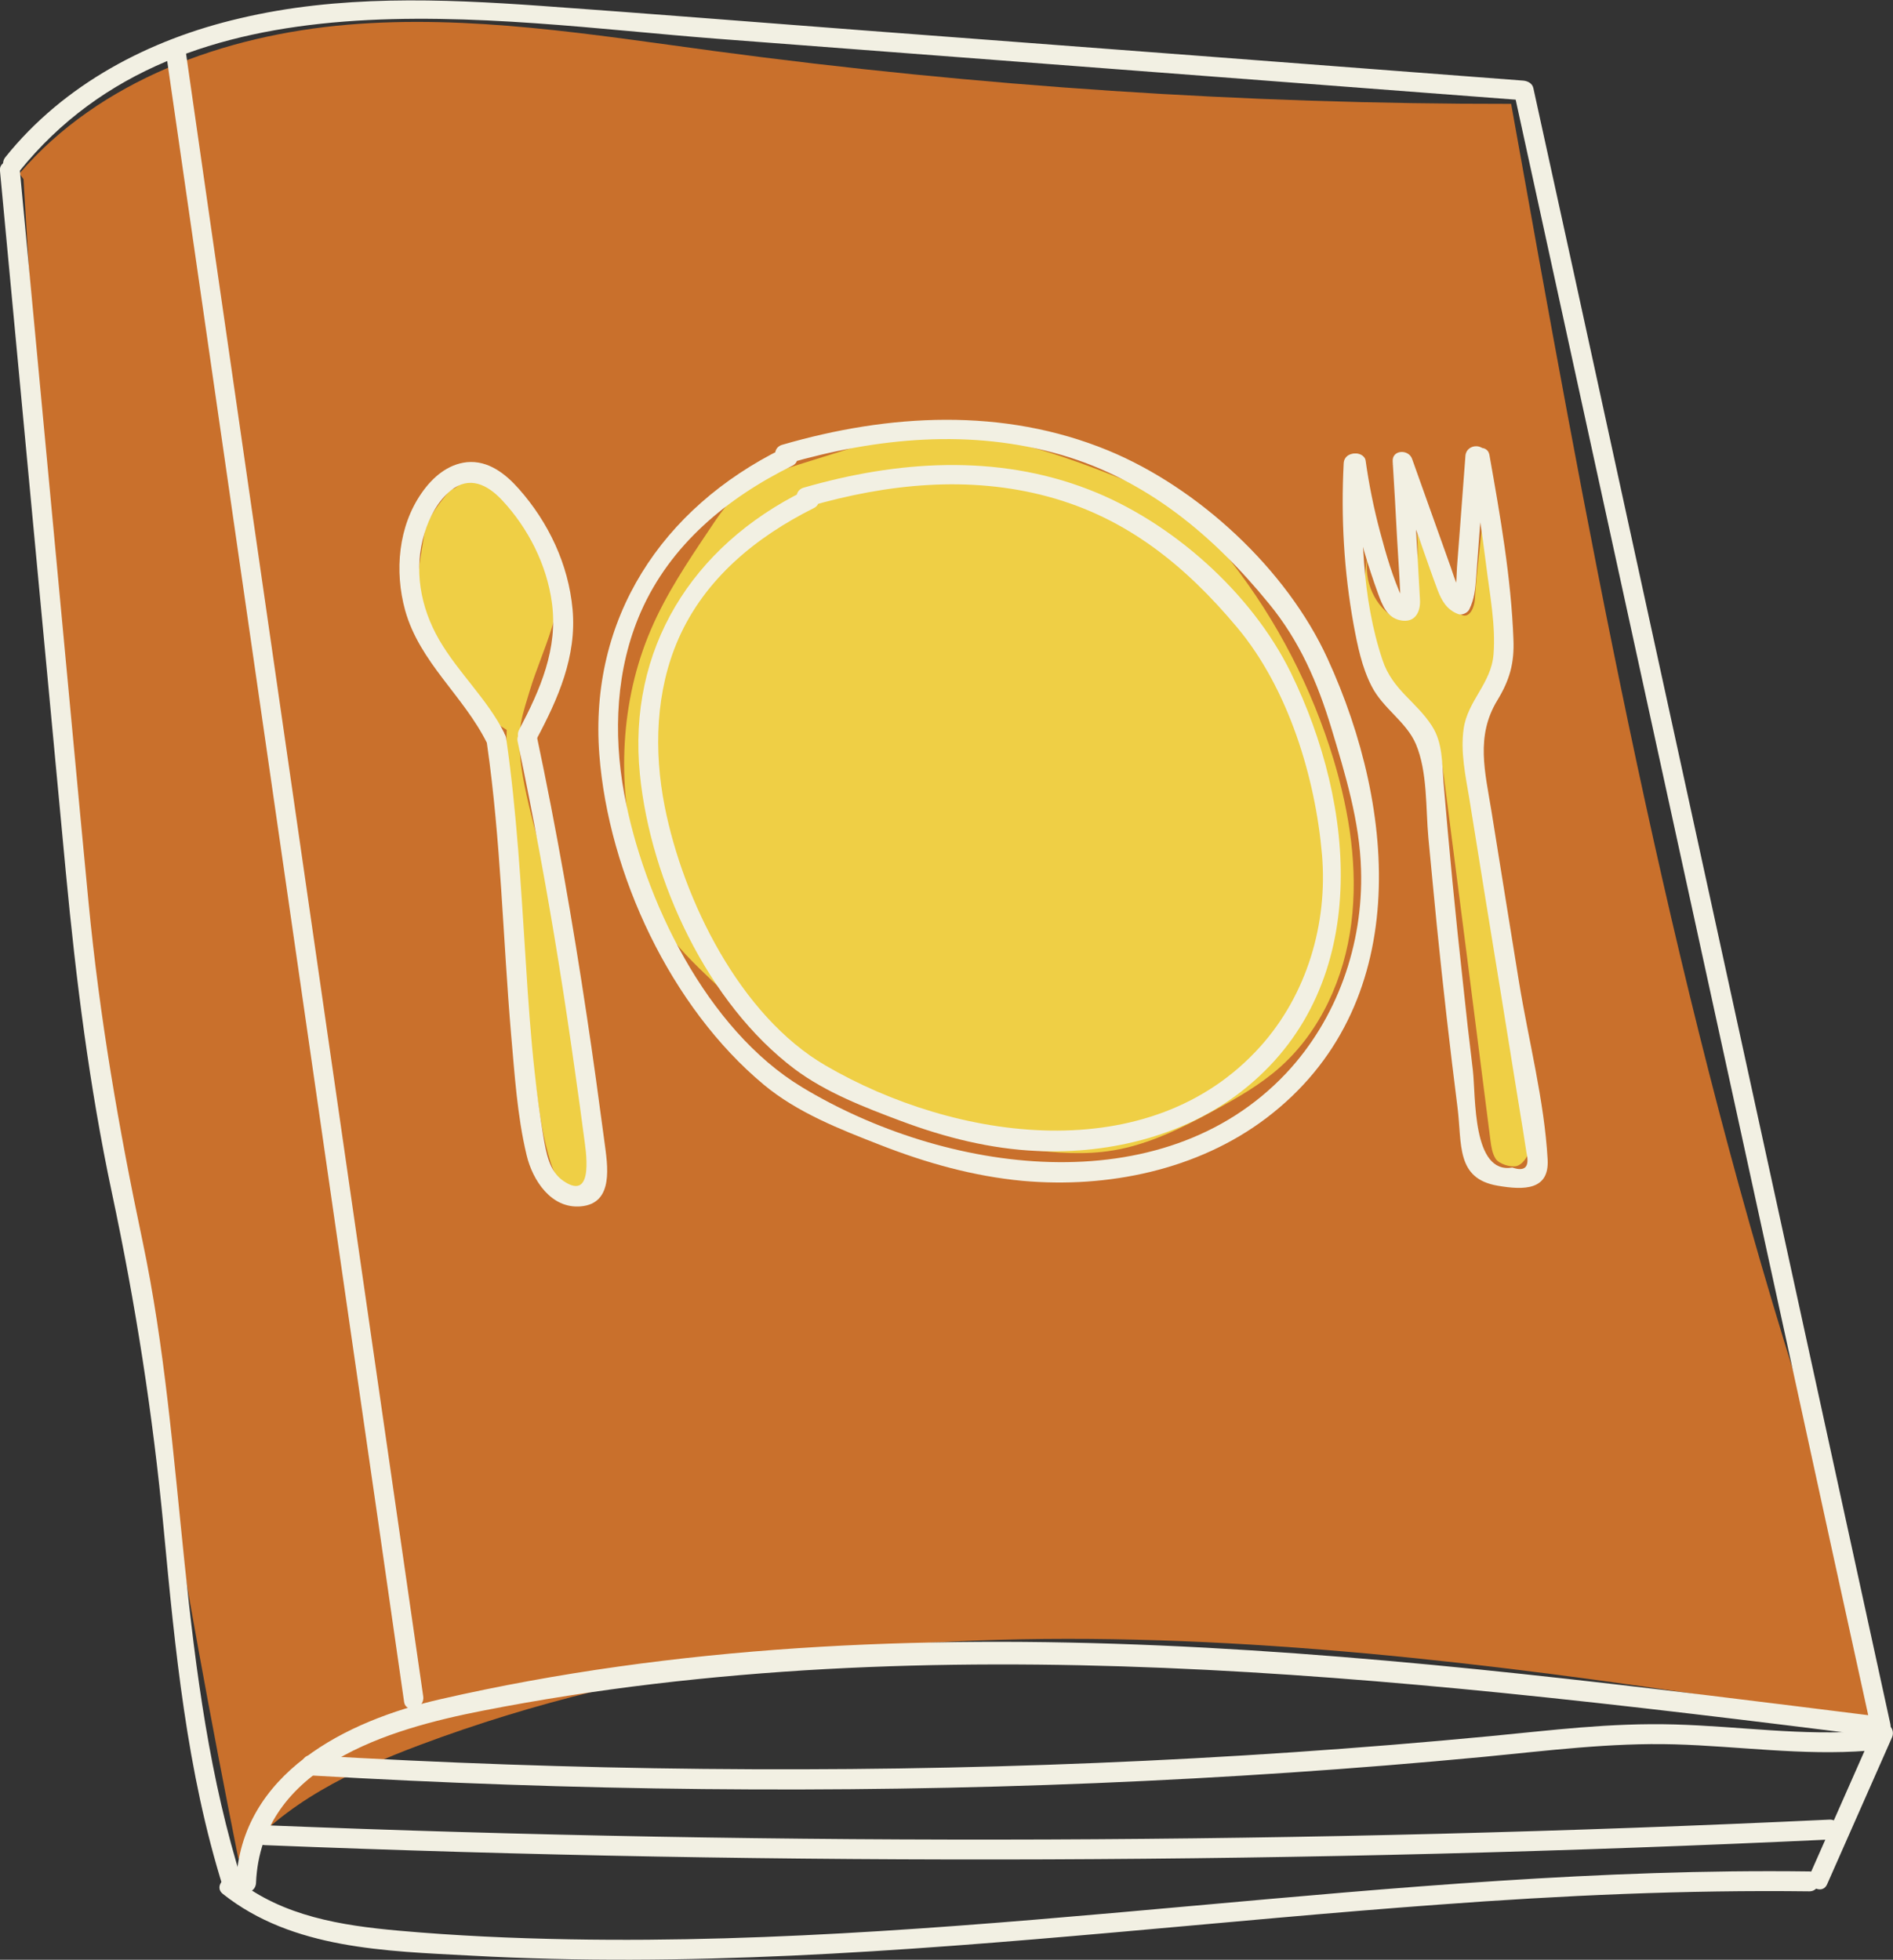 <?xml version="1.0" encoding="UTF-8"?>
<svg id="Capa_2" data-name="Capa 2" xmlns="http://www.w3.org/2000/svg" viewBox="0 0 74.16 76.79">
  <rect x="0" y="0" width="74.16" height="76.79" fill="#333333" stroke="none"/>
  <defs>
    <style>
      .cls-1 {
        fill: #f2f0e3;
      }

      .cls-1, .cls-2, .cls-3 {
        stroke-width: 0px;
      }

      .cls-2 {
        fill: #c9702c;
      }

      .cls-3 {
        fill: #efcf45;
      }
    </style>
  </defs>
  <g id="Dark_Version" data-name="Dark Version">
    <g>
      <path class="cls-2" d="M.76,6.8C3.9,3.14,8.8,1.38,13.6.97c4.8-.41,9.62.39,14.39,1.03,10.34,1.39,20.78,2.08,31.21,2.07,2.91,16.26,5.83,32.57,10.66,48.37,1.5,4.92,3.21,9.86,3.41,15-18.93-3.02-38.87-5.8-56.81.93-2.66,1-5.33,2.27-7.12,4.47C5,51.14,2.18,29.12.92,7.02"/>
      <g>
        <path class="cls-3" d="M53.63,21.49c-.51,2.28.19,4.79,1.79,6.48.22.23.46.45.64.72.35.52.43,1.16.51,1.78.61,4.74,1.22,9.48,1.82,14.22.03.24.07.5.2.71s.59.35.83.29c.42-.12.74-1.01.64-1.44-.91-4.19-1.39-8.37-2.09-12.6-.16-.98.11-2.22.03-3.21-.03-.34-.19-.51-.06-.82.11-.25.28-.47.45-.69.71-.92.66-2.17.6-3.33-.07-1.15-.93-2.82-.84-3.97-.06.98-.32,2.86-.37,3.85-.02.31-.19.72-.48.63-.1-.03-.17-.13-.23-.22-.64-.93-1.16-1.94-1.56-3.01.1,1.04-.04,2.1-.38,3.09-.04.11-.09.23-.2.28-.13.06-.27-.01-.38-.09-.79-.53-1.18-1.58-.93-2.5"/>
        <path class="cls-3" d="M33.41,17.54l-2.11.66c-.79.25-1.6.5-2.24,1.02-.53.42-.92,1-1.29,1.56-.84,1.25-1.68,2.51-2.27,3.89-1.21,2.81-1.33,6.03-.58,8.99.23.91.54,1.82,1.05,2.61.52.82,1.24,1.5,1.94,2.17,1.8,1.71,3.63,3.44,5.81,4.62,2.02,1.09,4.28,1.68,6.56,1.98,1.1.14,2.22.22,3.31.04,1.41-.23,2.71-.88,3.96-1.56.9-.49,1.8-1,2.57-1.68,1.62-1.43,2.55-3.53,2.82-5.67s-.07-4.32-.69-6.39c-.85-2.81-2.22-5.47-4.03-7.79-.6-.76-1.24-1.5-2.03-2.06-.77-.55-1.64-.92-2.51-1.27-1.81-.72-3.67-1.36-5.59-1.62-1.93-.26-3.95-.12-5.73.67"/>
        <path class="cls-1" d="M.76,6.71C7.22-1.32,19.14.83,28.11,1.52c10.53.8,21.06,1.61,31.59,2.41l-.38-.29c3.62,16.6,7.24,33.19,10.86,49.79,1.04,4.78,2.08,9.55,3.13,14.33l.38-.49c-18.53-2.31-37.97-4.91-56.43-.69-3.69.84-7.83,2.9-8.01,7.2-.02.5.76.5.78,0,.19-4.57,5.2-6.03,8.89-6.75,4.44-.87,8.94-1.38,13.45-1.63,8.82-.48,17.66.05,26.44.93,4.97.5,9.92,1.11,14.87,1.73.27.03.42-.27.38-.49-3.62-16.6-7.24-33.19-10.86-49.79-1.04-4.78-2.08-9.55-3.13-14.33-.04-.18-.21-.27-.38-.29-8.62-.66-17.24-1.32-25.87-1.97-4.21-.32-8.42-.66-12.63-.96-3.92-.28-7.94-.43-11.8.49C5.86,1.54,2.51,3.29.21,6.16c-.31.39.24.94.55.55h0Z"/>
        <path class="cls-1" d="M0,6.7c.86,9.16,1.72,18.33,2.58,27.49.4,4.22.92,8.38,1.8,12.53.93,4.37,1.61,8.71,2.03,13.16.45,4.76.9,9.53,2.34,14.11.15.48.9.27.75-.21-2.57-8.13-2.17-16.86-3.92-25.17-.93-4.4-1.68-8.76-2.11-13.24s-.83-8.87-1.25-13.31c-.48-5.12-.96-10.24-1.44-15.36-.05-.49-.83-.5-.78,0H0Z"/>
        <path class="cls-1" d="M6.51,2.11c2.42,16.76,4.84,33.52,7.26,50.28.69,4.76,1.38,9.53,2.06,14.29.07.49.82.28.75-.21-2.42-16.76-4.84-33.52-7.26-50.28-.69-4.76-1.38-9.53-2.06-14.29-.07-.49-.82-.28-.75.21h0Z"/>
        <path class="cls-1" d="M8.73,74.21c2.73,2.17,6.4,2.24,9.73,2.42,4.18.23,8.37.19,12.55,0,8.47-.39,16.9-1.38,25.36-2,4.83-.36,9.67-.58,14.51-.52.5,0,.5-.77,0-.78-16.24-.21-32.32,2.95-48.56,2.66-2.24-.04-4.48-.14-6.71-.34s-4.52-.56-6.33-1.99c-.39-.31-.94.24-.55.55h0Z"/>
        <path class="cls-1" d="M73.45,67.69c-.85,1.92-1.69,3.83-2.54,5.75-.2.45.47.85.67.39.85-1.92,1.69-3.83,2.54-5.75.2-.45-.47-.85-.67-.39h0Z"/>
        <path class="cls-1" d="M12.2,69.57c10.23.6,20.48.72,30.72.3,5.08-.21,10.15-.55,15.21-1.03,2.48-.24,4.97-.56,7.47-.49s5.03.45,7.57.25c.5-.04.5-.82,0-.78-2.53.21-5.04-.18-7.57-.25s-4.82.23-7.23.46c-5.14.49-10.29.84-15.45,1.05-10.24.42-20.49.3-30.72-.3-.5-.03-.5.75,0,.78h0Z"/>
        <path class="cls-1" d="M10.38,72.3c20.42.82,40.87.74,61.29-.22.5-.02.5-.8,0-.78-20.41.96-40.87,1.04-61.29.22-.5-.02-.5.76,0,.78h0Z"/>
        <path class="cls-3" d="M19.55,28.41c-1.13-1.89-2.53-2.54-3.21-4.63-.15-.46.2-2.3.27-2.78.08-.6.47-1.1.84-1.57.09-.12.19-.24.33-.28.11-.04.56-.47.68-.44,1.51.35,3,2.05,3.36,3.55.37,1.51-.6,3.26-1.05,4.75-.13.44-.28.87-.36,1.32-.13.81-.02,1.64.14,2.45.2,1.01.48,2,.75,3,1.04,3.88,1.93,7.84,1.89,11.85,0,.31-.03.66-.28.85-.25.2-.63.12-.87-.09s-.36-.52-.46-.82c-.3-.94-.44-1.92-.57-2.89-.65-4.67-1.3-9.37-1.16-14.08"/>
        <g>
          <path class="cls-1" d="M19.76,28.73c-.67-1.34-1.8-2.36-2.55-3.65s-1.01-2.79-.58-4.19c.19-.62.52-1.26,1.03-1.67.73-.59,1.44-.23,2.01.38,1.02,1.09,1.75,2.53,1.95,4.01.25,1.81-.46,3.42-1.28,4.98-.24.44.44.84.67.39.85-1.59,1.59-3.26,1.42-5.11-.16-1.75-.94-3.4-2.1-4.71-.52-.59-1.2-1.13-2.04-1.05-.75.08-1.34.59-1.76,1.19-.93,1.32-1.08,3.08-.66,4.61.57,2.05,2.29,3.35,3.21,5.21.22.45.89.06.67-.39h0Z"/>
          <path class="cls-1" d="M19.08,29.16c.54,3.76.62,7.56.94,11.34.14,1.57.24,3.22.61,4.76.23.98.96,2.11,2.12,2.01,1.32-.11,1.05-1.62.93-2.53-.22-1.64-.44-3.28-.69-4.92-.55-3.67-1.19-7.33-1.96-10.97-.1-.49-.85-.28-.75.21.61,2.9,1.15,5.82,1.62,8.75.23,1.42.44,2.85.64,4.27.12.83.23,1.65.34,2.48.05.41.44,2.56-.8,1.72-.57-.38-.68-1.11-.79-1.73-.14-.83-.25-1.67-.34-2.5-.16-1.44-.26-2.89-.35-4.34-.19-2.93-.35-5.87-.77-8.78-.07-.49-.82-.28-.75.21h0Z"/>
          <path class="cls-1" d="M52.64,18.15c-.11,2.12.01,4.24.39,6.33.15.81.32,1.66.7,2.4.45.89,1.36,1.39,1.74,2.28.46,1.09.38,2.51.49,3.69s.22,2.29.33,3.43c.24,2.38.51,4.75.81,7.12.18,1.43-.07,2.78,1.57,3.06,1.04.18,2.03.18,1.96-1.03-.13-2.3-.75-4.67-1.12-6.94s-.72-4.47-1.08-6.7c-.25-1.54-.63-2.94.23-4.35.48-.79.67-1.45.63-2.39-.09-2.41-.52-4.85-.94-7.22-.09-.49-.84-.28-.75.21.24,1.36.45,2.73.62,4.1.14,1.13.38,2.36.29,3.5s-1.01,1.81-1.17,2.91c-.13.91.07,1.84.22,2.73.41,2.55.82,5.1,1.24,7.66.18,1.12.36,2.23.54,3.35.1.64.21,1.28.31,1.91.05.32.1.64.15.96.13.56-.05.76-.55.59-1.58.27-1.43-2.78-1.55-3.82-.14-1.14-.27-2.29-.39-3.44-.29-2.61-.54-5.23-.76-7.85-.06-.75-.03-1.54-.45-2.19-.62-.97-1.55-1.41-1.94-2.59-.81-2.41-.87-5.19-.74-7.71.03-.5-.75-.5-.78,0h0Z"/>
          <path class="cls-1" d="M52.73,18.27c.16,1.12.4,2.23.71,3.32.16.55.34,1.1.54,1.65.17.46.35.97.9,1.07s.77-.32.75-.79c-.03-.6-.07-1.19-.1-1.79-.07-1.21-.14-2.43-.21-3.64l-.76.1c.39,1.1.79,2.2,1.18,3.31.19.54.38,1.09.58,1.62.16.42.36.77.8.94.15.06.37-.04.44-.18.2-.4.24-.82.27-1.26.04-.54.08-1.07.12-1.61.08-1.05.16-2.1.24-3.15.04-.5-.74-.5-.78,0-.07.97-.15,1.94-.22,2.92-.04.48-.07.95-.11,1.43-.03.41,0,.91-.19,1.28l.44-.18c-.13-.05-.2-.24-.24-.36-.09-.23-.17-.47-.25-.71l-.5-1.4c-.34-.95-.68-1.91-1.02-2.86-.14-.39-.79-.36-.76.1.06.99.12,1.99.17,2.98l.09,1.49.04.78c0,.05,0,.3.02.31l.15-.11s-.06-.03-.08-.06c-.39-.84-.65-1.75-.89-2.65s-.43-1.84-.56-2.77c-.03-.21-.29-.32-.48-.27-.22.06-.3.27-.27.48h0Z"/>
          <path class="cls-1" d="M31.7,19.84c3.05-.88,6.25-1.22,9.36-.38s5.41,2.74,7.41,5.13,3.06,5.87,3.32,8.9c.23,2.7-.59,5.48-2.41,7.51-4.34,4.84-11.96,3.71-17.04.75-3.35-1.95-5.57-6.47-6.3-10.15-.43-2.18-.36-4.52.54-6.57,1.04-2.36,3.04-3.99,5.3-5.12.45-.22.06-.89-.39-.67-4.37,2.16-6.92,6.19-6.42,11.12.42,4.16,2.66,8.97,6.06,11.53,1.23.92,2.74,1.5,4.18,2.04,1.71.64,3.49,1.09,5.32,1.17,2.93.13,5.98-.64,8.26-2.54,4.88-4.05,4.22-11.01,1.68-16.2-1.54-3.14-4.68-5.93-7.92-7.18-3.61-1.4-7.51-1.13-11.17-.07-.48.14-.28.89.21.75h0Z"/>
          <path class="cls-1" d="M30.83,18.17c3.52-1.02,7.21-1.38,10.77-.34,3.34.98,5.94,3.16,8.11,5.82,1.2,1.46,1.91,3.1,2.45,4.89s1.11,3.65,1.16,5.54c.09,2.92-.93,5.84-2.94,7.98-4.89,5.18-13.41,3.9-18.96.54-3.74-2.26-6.21-7.36-6.97-11.52-.43-2.36-.32-4.87.65-7.09,1.16-2.65,3.4-4.49,5.94-5.74.45-.22.06-.89-.39-.67-4.72,2.33-7.58,6.65-7.17,11.99.36,4.68,2.8,9.9,6.44,12.93,1.32,1.1,2.99,1.75,4.58,2.37,1.79.7,3.64,1.22,5.56,1.4,3.32.3,6.86-.42,9.55-2.46,5.75-4.36,5.12-12.07,2.4-18-1.6-3.5-5.06-6.7-8.6-8.16-4.11-1.69-8.58-1.44-12.77-.22-.48.14-.28.89.21.75h0Z"/>
        </g>
      </g>
    </g>
  </g>
</svg>